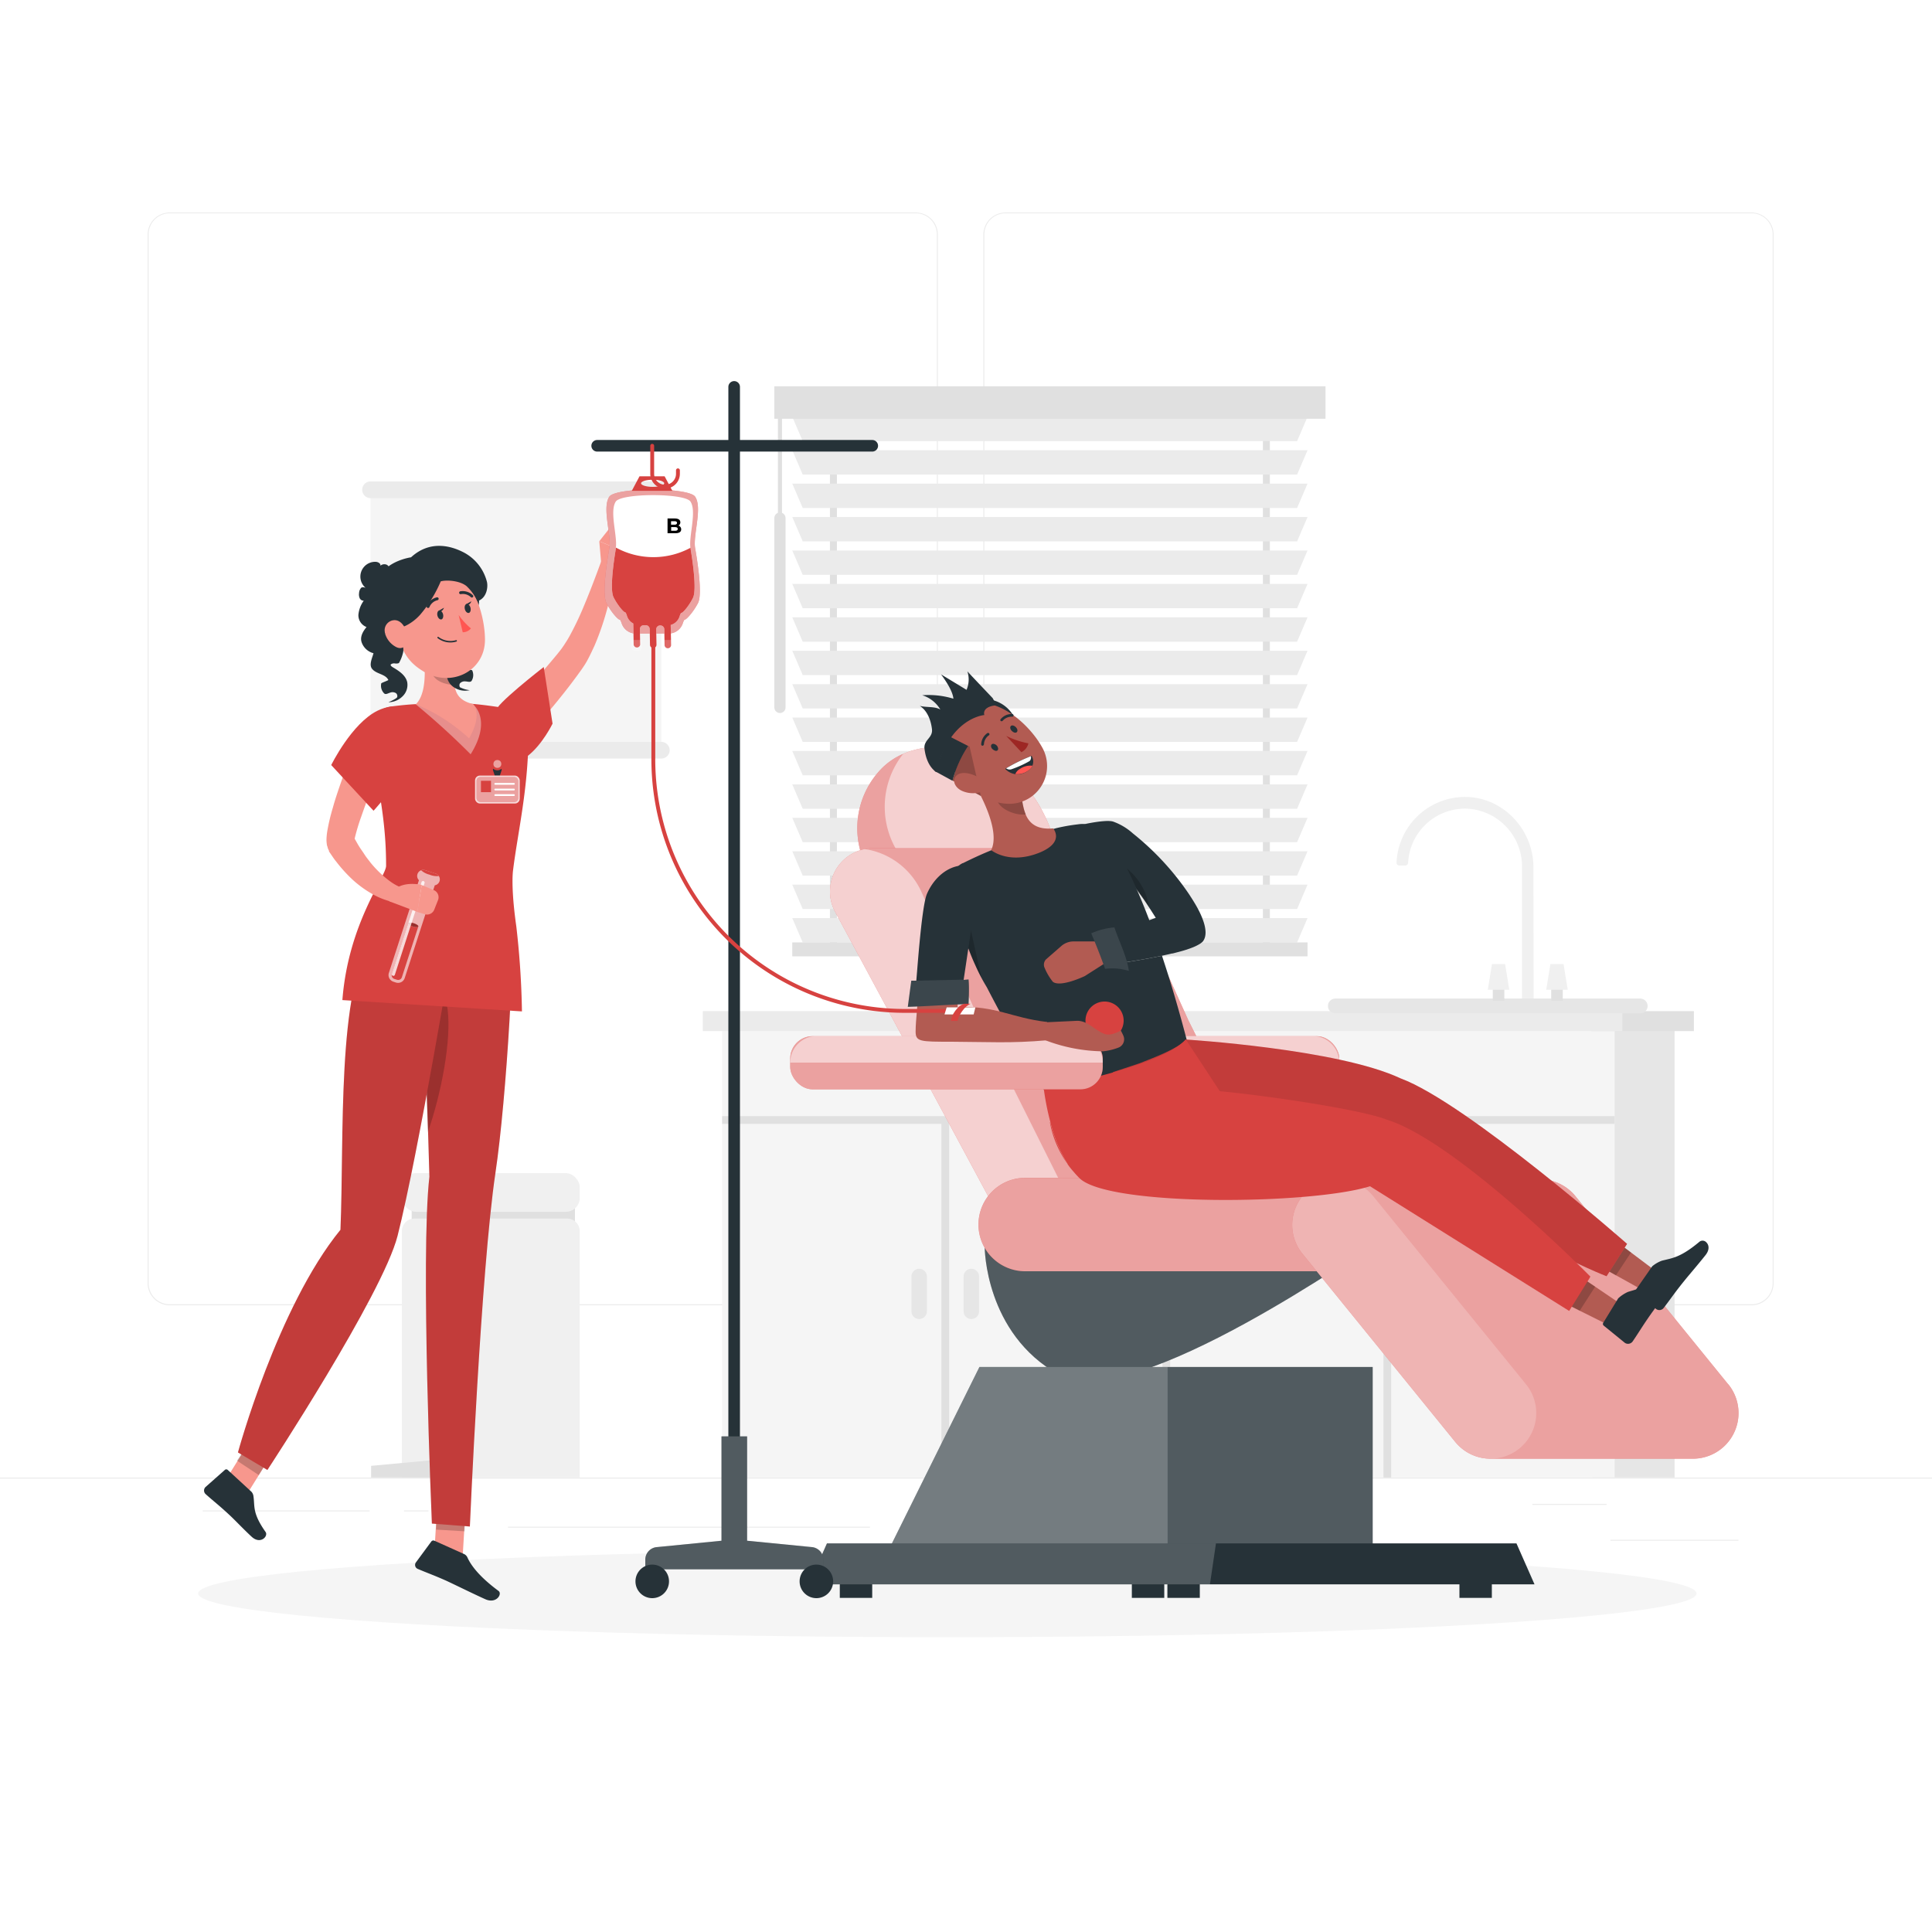 <svg class="animated" id="freepik_stories-blood-donation" xmlns="http://www.w3.org/2000/svg" viewBox="0 0 500 500" version="1.1" xmlns:xlink="http://www.w3.org/1999/xlink" xmlns:svgjs="http://svgjs.com/svgjs"><style>svg#freepik_stories-blood-donation:not(.animated) .animable {opacity: 0;}svg#freepik_stories-blood-donation.animated #freepik--background-complete--inject-31 {animation: 1s 1 forwards cubic-bezier(.36,-0.01,.5,1.38) slideLeft;animation-delay: 0s;}svg#freepik_stories-blood-donation.animated #freepik--Shadow--inject-31 {animation: 1s 1 forwards cubic-bezier(.36,-0.01,.5,1.38) lightSpeedRight;animation-delay: 0s;}svg#freepik_stories-blood-donation.animated #freepik--character-2--inject-31 {animation: 1s 1 forwards cubic-bezier(.36,-0.01,.5,1.38) zoomIn;animation-delay: 0s;}svg#freepik_stories-blood-donation.animated #freepik--character-1--inject-31 {animation: 1s 1 forwards ease-in slideDown;animation-delay: 0s;}svg#freepik_stories-blood-donation.animated #freepik--blood-bag--inject-31 {animation: 2.5s 1 forwards linear slideUp;animation-delay: 0s;}            @keyframes slideLeft {                0% {                    opacity: 0;                    transform: translateX(-30px);                }                100% {                    opacity: 1;                    transform: translateX(0);                }            }                    @keyframes lightSpeedRight {              from {                transform: translate3d(50%, 0, 0) skewX(-20deg);                opacity: 0;              }              60% {                transform: skewX(10deg);                opacity: 1;              }              80% {                transform: skewX(-2deg);              }              to {                opacity: 1;                transform: translate3d(0, 0, 0);              }            }                    @keyframes zoomIn {                0% {                    opacity: 0;                    transform: scale(0.5);                }                100% {                    opacity: 1;                    transform: scale(1);                }            }                    @keyframes slideDown {                0% {                    opacity: 0;                    transform: translateY(-30px);                }                100% {                    opacity: 1;                    transform: translateY(0);                }            }                    @keyframes slideUp {                0% {                    opacity: 0;                    transform: translateY(30px);                }                100% {                    opacity: 1;                    transform: inherit;                }            }        </style><g id="freepik--background-complete--inject-31" class="animable" style="transform-origin: 250px 228.23px;"><rect x="416.78" y="398.49" width="33.12" height="0.25" style="fill: rgb(235, 235, 235); transform-origin: 433.34px 398.615px;" id="el1kt2bt9asxii" class="animable"></rect><rect x="322.53" y="401.21" width="8.69" height="0.25" style="fill: rgb(235, 235, 235); transform-origin: 326.875px 401.335px;" id="el62r7wjkzu8c" class="animable"></rect><rect x="396.59" y="389.21" width="19.19" height="0.25" style="fill: rgb(235, 235, 235); transform-origin: 406.185px 389.335px;" id="ely1jfrqsxdhi" class="animable"></rect><rect x="52.46" y="390.89" width="43.19" height="0.25" style="fill: rgb(235, 235, 235); transform-origin: 74.055px 391.015px;" id="elixevbd0i8w" class="animable"></rect><rect x="104.56" y="390.89" width="6.33" height="0.25" style="fill: rgb(235, 235, 235); transform-origin: 107.725px 391.015px;" id="el6tleugh2o3d" class="animable"></rect><rect x="131.47" y="395.11" width="93.68" height="0.25" style="fill: rgb(235, 235, 235); transform-origin: 178.31px 395.235px;" id="el2wyvrh2hq1j" class="animable"></rect><path d="M237,337.8H43.92a5.71,5.71,0,0,1-5.71-5.71V60.66A5.71,5.71,0,0,1,43.92,55H237a5.71,5.71,0,0,1,5.71,5.71V332.09A5.71,5.71,0,0,1,237,337.8ZM43.92,55.2a5.47,5.47,0,0,0-5.46,5.46V332.09a5.47,5.47,0,0,0,5.46,5.46H237a5.47,5.47,0,0,0,5.46-5.46V60.66A5.47,5.47,0,0,0,237,55.2Z" style="fill: rgb(235, 235, 235); transform-origin: 140.46px 196.4px;" id="el0rksjbvkwj1a" class="animable"></path><path d="M453.31,337.8H260.21a5.72,5.72,0,0,1-5.71-5.71V60.66A5.72,5.72,0,0,1,260.21,55h193.1A5.71,5.71,0,0,1,459,60.66V332.09A5.71,5.71,0,0,1,453.31,337.8ZM260.21,55.2a5.47,5.47,0,0,0-5.46,5.46V332.09a5.47,5.47,0,0,0,5.46,5.46h193.1a5.47,5.47,0,0,0,5.46-5.46V60.66a5.47,5.47,0,0,0-5.46-5.46Z" style="fill: rgb(235, 235, 235); transform-origin: 356.75px 196.4px;" id="elk7047dnr6zi" class="animable"></path><rect y="382.4" width="500" height="0.25" style="fill: rgb(235, 235, 235); transform-origin: 250px 382.525px;" id="elfqehpehhz2f" class="animable"></rect><rect x="214.79" y="105.33" width="1.8" height="140.37" style="fill: rgb(224, 224, 224); transform-origin: 215.69px 175.515px;" id="elj6uipo61b8" class="animable"></rect><rect x="326.84" y="105.33" width="1.8" height="140.37" style="fill: rgb(224, 224, 224); transform-origin: 327.74px 175.515px;" id="elkaoacaieek" class="animable"></rect><polygon points="335.69 114.16 207.74 114.16 205.04 107.86 338.39 107.86 335.69 114.16" style="fill: rgb(235, 235, 235); transform-origin: 271.715px 111.01px;" id="eloeaiyssbak" class="animable"></polygon><polygon points="335.69 122.81 207.74 122.81 205.04 116.51 338.39 116.51 335.69 122.81" style="fill: rgb(235, 235, 235); transform-origin: 271.715px 119.66px;" id="el831imlu3re7" class="animable"></polygon><polygon points="335.69 131.46 207.74 131.46 205.04 125.16 338.39 125.16 335.69 131.46" style="fill: rgb(235, 235, 235); transform-origin: 271.715px 128.31px;" id="elrvkj0ep3dxc" class="animable"></polygon><polygon points="335.69 140.11 207.74 140.11 205.04 133.81 338.39 133.81 335.69 140.11" style="fill: rgb(235, 235, 235); transform-origin: 271.715px 136.96px;" id="elo4qappquco" class="animable"></polygon><polygon points="335.69 148.76 207.74 148.76 205.04 142.46 338.39 142.46 335.69 148.76" style="fill: rgb(235, 235, 235); transform-origin: 271.715px 145.61px;" id="eljqv8gzi35dk" class="animable"></polygon><polygon points="335.69 157.41 207.74 157.41 205.04 151.11 338.39 151.11 335.69 157.41" style="fill: rgb(235, 235, 235); transform-origin: 271.715px 154.26px;" id="elh72vee1nxdo" class="animable"></polygon><polygon points="335.69 166.06 207.74 166.06 205.04 159.76 338.39 159.76 335.69 166.06" style="fill: rgb(235, 235, 235); transform-origin: 271.715px 162.91px;" id="elpxi4zncp9ka" class="animable"></polygon><polygon points="335.69 174.71 207.74 174.71 205.04 168.41 338.39 168.41 335.69 174.71" style="fill: rgb(235, 235, 235); transform-origin: 271.715px 171.56px;" id="elib024qbhsq" class="animable"></polygon><polygon points="335.69 183.35 207.74 183.35 205.04 177.06 338.39 177.06 335.69 183.35" style="fill: rgb(235, 235, 235); transform-origin: 271.715px 180.205px;" id="elc0m1g58i8m" class="animable"></polygon><polygon points="335.69 192 207.74 192 205.04 185.7 338.39 185.7 335.69 192" style="fill: rgb(235, 235, 235); transform-origin: 271.715px 188.85px;" id="el9uh5nu1ag76" class="animable"></polygon><polygon points="335.69 200.65 207.74 200.65 205.04 194.35 338.39 194.35 335.69 200.65" style="fill: rgb(235, 235, 235); transform-origin: 271.715px 197.5px;" id="el7bzqpsnj0ft" class="animable"></polygon><polygon points="335.69 209.3 207.74 209.3 205.04 203 338.39 203 335.69 209.3" style="fill: rgb(235, 235, 235); transform-origin: 271.715px 206.15px;" id="el1jjlhgs6xhz" class="animable"></polygon><polygon points="335.69 217.95 207.74 217.95 205.04 211.65 338.39 211.65 335.69 217.95" style="fill: rgb(235, 235, 235); transform-origin: 271.715px 214.8px;" id="elu1mx8r2zd3j" class="animable"></polygon><polygon points="335.69 226.6 207.74 226.6 205.04 220.3 338.39 220.3 335.69 226.6" style="fill: rgb(235, 235, 235); transform-origin: 271.715px 223.45px;" id="el2cw9ggpq9xi" class="animable"></polygon><polygon points="335.69 235.25 207.74 235.25 205.04 228.95 338.39 228.95 335.69 235.25" style="fill: rgb(235, 235, 235); transform-origin: 271.715px 232.1px;" id="el3gf78thrl4o" class="animable"></polygon><polygon points="335.69 243.9 207.74 243.9 205.04 237.6 338.39 237.6 335.69 243.9" style="fill: rgb(235, 235, 235); transform-origin: 271.715px 240.75px;" id="elccbsczgsxh" class="animable"></polygon><rect x="205.04" y="243.9" width="133.35" height="3.6" style="fill: rgb(224, 224, 224); transform-origin: 271.715px 245.7px;" id="ely474n1pi3qn" class="animable"></rect><rect x="200.39" y="99.97" width="142.65" height="8.4" style="fill: rgb(224, 224, 224); transform-origin: 271.715px 104.17px;" id="el3ls3g90obq1" class="animable"></rect><path d="M201.85,184.53h0a1.45,1.45,0,0,1-1.45-1.45v-49a1.45,1.45,0,0,1,1.45-1.45h0a1.45,1.45,0,0,1,1.45,1.45v49A1.45,1.45,0,0,1,201.85,184.53Z" style="fill: rgb(224, 224, 224); transform-origin: 201.85px 158.58px;" id="eld0solhplylp" class="animable"></path><rect x="201.33" y="106.69" width="1.05" height="29.1" style="fill: rgb(224, 224, 224); transform-origin: 201.855px 121.24px;" id="elsfdoeyaayeb" class="animable"></rect><path d="M396.9,260.35h-3v-35.9a15,15,0,0,0-14-15.16,14.76,14.76,0,0,0-15.48,14,.73.73,0,0,1-.72.71h-1.55a.73.73,0,0,1-.73-.75,17.77,17.77,0,0,1,17.43-17c9.93-.17,18,8.29,18,18.22Z" style="fill: rgb(240, 240, 240); transform-origin: 379.16px 233.299px;" id="elsh6t7xfucgh" class="animable"></path><rect x="412.06" y="264.27" width="21.32" height="118.09" style="fill: rgb(230, 230, 230); transform-origin: 422.72px 323.315px;" id="elqvzn36alg7b" class="animable"></rect><rect x="186.88" y="264.27" width="231" height="118.09" style="fill: rgb(245, 245, 245); transform-origin: 302.38px 323.315px;" id="elocf21ywqeie" class="animable"></rect><polygon points="417.88 288.86 186.88 288.86 186.88 290.86 243.63 290.86 243.63 382.36 245.63 382.36 245.63 290.86 300.84 290.86 300.84 382.36 302.84 382.36 302.84 290.86 358.04 290.86 358.04 382.36 360.04 382.36 360.04 290.86 417.88 290.86 417.88 288.86" style="fill: rgb(224, 224, 224); transform-origin: 302.38px 335.61px;" id="ely7rkhe5eq4k" class="animable"></polygon><path d="M237.88,341.36h0a2,2,0,0,1-2-2v-9a2,2,0,0,1,2-2h0a2,2,0,0,1,2,2v9A2,2,0,0,1,237.88,341.36Z" style="fill: rgb(230, 230, 230); transform-origin: 237.88px 334.86px;" id="elpeisrljfo6" class="animable"></path><path d="M251.38,341.36h0a2,2,0,0,1-2-2v-9a2,2,0,0,1,2-2h0a2,2,0,0,1,2,2v9A2,2,0,0,1,251.38,341.36Z" style="fill: rgb(230, 230, 230); transform-origin: 251.38px 334.86px;" id="elgix693wyopj" class="animable"></path><path d="M352.29,341.36h0a2,2,0,0,1-2-2v-9a2,2,0,0,1,2-2h0a2,2,0,0,1,2,2v9A2,2,0,0,1,352.29,341.36Z" style="fill: rgb(230, 230, 230); transform-origin: 352.29px 334.86px;" id="el2528ilrqg8n" class="animable"></path><path d="M365.79,341.36h0a2,2,0,0,1-2-2v-9a2,2,0,0,1,2-2h0a2,2,0,0,1,2,2v9A2,2,0,0,1,365.79,341.36Z" style="fill: rgb(230, 230, 230); transform-origin: 365.79px 334.86px;" id="el7k2uvcdg8yf" class="animable"></path><rect x="411.88" y="261.68" width="26.5" height="5.17" style="fill: rgb(224, 224, 224); transform-origin: 425.13px 264.265px;" id="el0dz59ugga0k" class="animable"></rect><rect x="181.88" y="261.68" width="238" height="5.17" style="fill: rgb(235, 235, 235); transform-origin: 300.88px 264.265px;" id="eluo4v4pyhaj" class="animable"></rect><path d="M424.48,262.27H345.59a1.92,1.92,0,0,1-1.92-1.92h0a1.92,1.92,0,0,1,1.92-1.92h78.89a1.92,1.92,0,0,1,1.92,1.92h0A1.92,1.92,0,0,1,424.48,262.27Z" style="fill: rgb(230, 230, 230); transform-origin: 385.035px 260.35px;" id="elhd3qnrb87xj" class="animable"></path><rect x="401.45" y="255.2" width="2.99" height="3.8" style="fill: rgb(224, 224, 224); transform-origin: 402.945px 257.1px;" id="elhzqne6x9nwc" class="animable"></rect><polygon points="405.73 256.15 400.16 256.15 401.25 249.5 404.64 249.5 405.73 256.15" style="fill: rgb(240, 240, 240); transform-origin: 402.945px 252.825px;" id="el6h84jnjy5nn" class="animable"></polygon><rect x="386.33" y="255.2" width="2.99" height="3.8" style="fill: rgb(224, 224, 224); transform-origin: 387.825px 257.1px;" id="elwcenl9dmwa" class="animable"></rect><polygon points="390.6 256.15 385.04 256.15 386.12 249.5 389.52 249.5 390.6 256.15" style="fill: rgb(240, 240, 240); transform-origin: 387.82px 252.825px;" id="elkzu7i5rnop" class="animable"></polygon><rect x="95.89" y="126.75" width="75.26" height="67.4" style="fill: rgb(245, 245, 245); transform-origin: 133.52px 160.45px;" id="elcj59hi814g8" class="animable"></rect><path d="M171.16,128.91H95.89a2.15,2.15,0,0,1-2.15-2.16h0a2.16,2.16,0,0,1,2.15-2.16h75.27a2.16,2.16,0,0,1,2.15,2.16h0A2.15,2.15,0,0,1,171.16,128.91Z" style="fill: rgb(235, 235, 235); transform-origin: 133.525px 126.75px;" id="el8s0pbnvqiz4" class="animable"></path><path d="M171.16,196.31H95.89a2.16,2.16,0,0,1-2.15-2.16h0A2.16,2.16,0,0,1,95.89,192h75.27a2.16,2.16,0,0,1,2.15,2.16h0A2.16,2.16,0,0,1,171.16,196.31Z" style="fill: rgb(235, 235, 235); transform-origin: 133.525px 194.155px;" id="el32dcmdwsru5" class="animable"></path><rect x="106.54" y="311.61" width="42.25" height="6.5" style="fill: rgb(224, 224, 224); transform-origin: 127.665px 314.86px;" id="elqwv14njrqoj" class="animable"></rect><path d="M107.31,315.36h39.45a3.27,3.27,0,0,1,3.27,3.27v63.73a0,0,0,0,1,0,0H104a0,0,0,0,1,0,0V318.63A3.27,3.27,0,0,1,107.31,315.36Z" style="fill: rgb(240, 240, 240); transform-origin: 127.015px 348.86px;" id="elshkrznl3jzm" class="animable"></path><rect x="104.04" y="303.61" width="46" height="10" rx="3.61" style="fill: rgb(240, 240, 240); transform-origin: 127.04px 308.61px;" id="elisg2romgawn" class="animable"></rect><polygon points="117.54 382.36 96.04 382.36 96.04 379.36 117.54 377.36 117.54 382.36" style="fill: rgb(224, 224, 224); transform-origin: 106.79px 379.86px;" id="eldj7b71btilf" class="animable"></polygon></g><g id="freepik--Shadow--inject-31" class="animable" style="transform-origin: 245.18px 412.39px;"><ellipse id="freepik--path--inject-31" cx="245.18" cy="412.39" rx="193.89" ry="11.32" style="fill: rgb(245, 245, 245); transform-origin: 245.18px 412.39px;" class="animable"></ellipse></g><g id="freepik--character-2--inject-31" class="animable" style="transform-origin: 327.219px 293.64px;"><path d="M254.84,322.77s0,22.31,19.22,33,81.9-34.84,80.79-33S254.84,322.77,254.84,322.77Z" style="fill: rgb(38, 50, 56); transform-origin: 304.852px 340.057px;" id="elstxcljb52wc" class="animable"></path><g id="el8qmrme83w3v"><path d="M254.84,322.77s0,22.31,19.22,33,81.9-34.84,80.79-33S254.84,322.77,254.84,322.77Z" style="fill: rgb(255, 255, 255); opacity: 0.2; transform-origin: 304.852px 340.057px;" class="animable"></path></g><path d="M274.66,226.54c-15.61.51-32.43,1-48,1.52A22.07,22.07,0,0,1,228.06,199a17.49,17.49,0,0,1,5.68-3.89c7.85-3.44,18.27-1.86,25.55,2.91,7.75,5.09,12.56,14,14.54,23.21A46.61,46.61,0,0,1,274.66,226.54Z" style="fill: rgb(215, 66, 64); transform-origin: 248.264px 210.66px;" id="el5aprjinpsjv" class="animable"></path><g id="elb7iq3p20qj7"><path d="M274.66,226.54c-15.61.51-32.43,1-48,1.52A22.07,22.07,0,0,1,228.06,199a17.49,17.49,0,0,1,5.68-3.89c7.85-3.44,18.27-1.86,25.55,2.91,7.75,5.09,12.56,14,14.54,23.21A46.61,46.61,0,0,1,274.66,226.54Z" style="fill: rgb(255, 255, 255); opacity: 0.5; transform-origin: 248.264px 210.66px;" class="animable"></path></g><g id="eluiytj4ta8ue"><path d="M273.83,221.22l-40.08,1.27a22,22,0,0,1,0-27.39c7.85-3.44,18.27-1.86,25.55,2.91C267,203.1,271.85,212,273.83,221.22Z" style="fill: rgb(255, 255, 255); opacity: 0.5; transform-origin: 251.399px 207.87px;" class="animable"></path></g><path d="M372.13,317.23a10.89,10.89,0,0,1-10.89,10.88H265.71L216.15,236a11.1,11.1,0,0,1-1.35-5.29,11.82,11.82,0,0,1,.37-2.83,11.17,11.17,0,0,1,8.65-8.14,10.4,10.4,0,0,1,2.18-.22h49a19.29,19.29,0,0,1,17.56,11.34l15,33.23,20.37,40.74s23.13.78,33.87,0S372.13,317.23,372.13,317.23Z" style="fill: rgb(215, 66, 64); transform-origin: 293.466px 273.815px;" id="elwoakbjp1xof" class="animable"></path><g id="elzffavssz0mh"><path d="M372.13,317.23a10.89,10.89,0,0,1-10.89,10.88H265.71L216.15,236a11.1,11.1,0,0,1-1.35-5.29,11.82,11.82,0,0,1,.37-2.83,11.17,11.17,0,0,1,8.65-8.14,10.4,10.4,0,0,1,2.18-.22h49a19.29,19.29,0,0,1,17.56,11.34l15,33.23,20.37,40.74s23.13.78,33.87,0S372.13,317.23,372.13,317.23Z" style="fill: rgb(255, 255, 255); opacity: 0.5; transform-origin: 293.466px 273.815px;" class="animable"></path></g><g id="elpdxouu5m8ia"><path d="M318.08,317.23a10.88,10.88,0,0,1-10.88,10.88H265.71L216.15,236a11.1,11.1,0,0,1-1.35-5.29,11.82,11.82,0,0,1,.37-2.83,11.17,11.17,0,0,1,8.65-8.14,19.26,19.26,0,0,1,14.67,11.12l15,33.23,20.37,40.74s23.12.78,33.86,0S318.08,317.23,318.08,317.23Z" style="fill: rgb(255, 255, 255); opacity: 0.5; transform-origin: 266.441px 273.925px;" class="animable"></path></g><path d="M385.13,329H265.31a12.08,12.08,0,0,1-12.08-12.09h0a12.08,12.08,0,0,1,12.08-12.08H385.13a12.08,12.08,0,0,1,12.09,12.08h0A12.09,12.09,0,0,1,385.13,329Z" style="fill: rgb(215, 66, 64); transform-origin: 325.225px 316.915px;" id="el2vx9s3wx34a" class="animable"></path><g id="elgn6u7xqsm5s"><path d="M397.21,316.91A12.09,12.09,0,0,1,385.13,329H265.31a12.08,12.08,0,1,1,0-24.16H385.13A12.08,12.08,0,0,1,397.21,316.91Z" style="fill: rgb(255, 255, 255); opacity: 0.5; transform-origin: 325.22px 316.92px;" class="animable"></path></g><path d="M447.26,358.26l-39.54-48.69a11.82,11.82,0,0,0-10.26-4.32H347.22a11.78,11.78,0,0,0-8.43,2.59h0a11.81,11.81,0,0,0-1.73,16.61l39.55,48.7a11.78,11.78,0,0,0,9.14,4.36H438a11.81,11.81,0,0,0,9.29-19.25Z" style="fill: rgb(215, 66, 64); transform-origin: 392.175px 341.355px;" id="elxegosc4tsj" class="animable"></path><g id="elqtp67vtmf7"><path d="M393.21,374.87h0a11.8,11.8,0,0,1-16.6-1.72l-39.55-48.7a11.81,11.81,0,0,1,1.73-16.61h0a11.79,11.79,0,0,1,16.6,1.73l39.55,48.69A11.8,11.8,0,0,1,393.21,374.87Z" style="fill: rgb(255, 255, 255); opacity: 0.2; transform-origin: 366.002px 341.355px;" class="animable"></path></g><g id="el5b2oe3rdgc9"><path d="M447.26,358.26l-39.54-48.69a11.82,11.82,0,0,0-10.26-4.32H347.22a11.78,11.78,0,0,0-8.43,2.59h0a11.81,11.81,0,0,0-1.73,16.61l39.55,48.7a11.78,11.78,0,0,0,9.14,4.36H438a11.81,11.81,0,0,0,9.29-19.25Z" style="fill: rgb(255, 255, 255); opacity: 0.5; transform-origin: 392.175px 341.355px;" class="animable"></path></g><rect x="217.34" y="405.14" width="8.39" height="8.39" style="fill: rgb(38, 50, 56); transform-origin: 221.535px 409.335px;" id="el2vzzxk1xnp6" class="animable"></rect><rect x="302.12" y="405.14" width="8.39" height="8.39" style="fill: rgb(38, 50, 56); transform-origin: 306.315px 409.335px;" id="elv8h025mfvy" class="animable"></rect><rect x="292.92" y="405.14" width="8.39" height="8.39" style="fill: rgb(38, 50, 56); transform-origin: 297.115px 409.335px;" id="elw7lpv1h2wj" class="animable"></rect><rect x="377.7" y="405.14" width="8.39" height="8.39" style="fill: rgb(38, 50, 56); transform-origin: 381.895px 409.335px;" id="elrfkf5cwhjp" class="animable"></rect><polygon points="355.25 405.14 228 405.14 253.48 353.77 355.25 353.77 355.25 405.14" style="fill: rgb(38, 50, 56); transform-origin: 291.625px 379.455px;" id="elekpz92fs63v" class="animable"></polygon><g id="elz3b2vvvk8q"><polygon points="355.25 405.14 228 405.14 253.48 353.77 355.25 353.77 355.25 405.14" style="fill: rgb(255, 255, 255); opacity: 0.2; transform-origin: 291.625px 379.455px;" class="animable"></polygon></g><g id="eltwwhzwxha2"><polygon points="302.18 405.14 228 405.14 253.48 353.77 302.18 353.77 302.18 405.14" style="fill: rgb(255, 255, 255); opacity: 0.2; transform-origin: 265.09px 379.455px;" class="animable"></polygon></g><polygon points="392.46 399.43 214.01 399.43 209.34 410.02 397.13 410.02 392.46 399.43" style="fill: rgb(38, 50, 56); transform-origin: 303.235px 404.725px;" id="elf16hwxuhkn" class="animable"></polygon><g id="els9p5hq0qu7"><polygon points="314.69 399.43 214.01 399.43 209.34 410.02 313.13 410.02 314.69 399.43" style="fill: rgb(255, 255, 255); opacity: 0.2; transform-origin: 262.015px 404.725px;" class="animable"></polygon></g><rect x="265.72" y="268.16" width="80.88" height="13.76" rx="5.79" style="fill: rgb(215, 66, 64); transform-origin: 306.16px 275.04px;" id="elvh3ckke5urp" class="animable"></rect><g id="elq1tnkx13q59"><rect x="265.72" y="268.16" width="80.88" height="13.76" rx="5.79" style="fill: rgb(255, 255, 255); opacity: 0.5; transform-origin: 306.16px 275.04px;" class="animable"></rect></g><g id="el5uj2zzvu2nv"><path d="M346.59,275a6.88,6.88,0,0,0-6.88-6.88H272.6a6.88,6.88,0,0,0-6.88,6.88Z" style="fill: rgb(255, 255, 255); opacity: 0.5; transform-origin: 306.155px 271.56px;" class="animable"></path></g><g id="freepik--group--inject-31" class="animable" style="transform-origin: 274.56px 231.53px;"><path d="M307.21,269.45a71.91,71.91,0,0,1-21,8.8l-16,3.87c-1.36-3.1-5.94-9.44-14.84-26.65a47.21,47.21,0,0,1-2.88-5.5,64.24,64.24,0,0,1-4.3-12.66,55.58,55.58,0,0,1-1.21-7.68.25.25,0,0,0,0-.07,4.59,4.59,0,0,1,2.18-6.19l.08,0c2.2-1.1,5-2.41,7.78-3.51a161.52,161.52,0,0,1,16.28-5.52,47,47,0,0,1,5.65-1,7.94,7.94,0,0,1,7.14,2.53C290,220,298.59,236.28,307.21,269.45Z" style="fill: rgb(38, 50, 56); transform-origin: 276.859px 247.681px;" id="elm440icij0x" class="animable"></path><g id="el2jxxix0qw13"><g style="opacity: 0.7; transform-origin: 293.975px 244.685px;" class="animable"><path d="M300.67,247.37c-3.91.81-8.16,1.5-11.39,2-.53-1.83-1.34-3.64-2-5.41L298,240Q299.31,243.4,300.67,247.37Z" style="fill: rgb(255, 255, 255); transform-origin: 293.975px 244.685px;" id="elc4m4s5j59sn" class="animable"></path></g></g><path d="M269,220.67c-7.91,3.18-12.49-.66-12.49-.66,2.34-4.74-2.26-13.82-5.25-18.65l5.58,2.13,7.6,2.9a21.75,21.75,0,0,0,.44,2.54,10.31,10.31,0,0,0,.56,1.76v0l0,.09c1,2.37,3,4,7.1,3.6C272.56,214.4,275.71,217.93,269,220.67Z" style="fill: rgb(178, 91, 82); transform-origin: 262.278px 211.645px;" id="eldinwsrpwdyd" class="animable"></path><g id="elft0esml3r4"><path d="M264.42,206.39a21.75,21.75,0,0,0,.44,2.54,10.31,10.31,0,0,0,.56,1.76v0l0,.09c-2.36.29-6.07-1.05-7.17-3.2a11.73,11.73,0,0,1-.86-2.22Z" style="opacity: 0.2; isolation: isolate; transform-origin: 261.405px 208.09px;" class="animable"></path></g><path d="M262.24,193.9s3.37,1.71,4.15-2.41c-3.36-2.2-2.42-3.18-3.74-5.55a8.71,8.71,0,0,0-7.39-5l-2.36,1.5C245.29,189.24,262.24,193.9,262.24,193.9Z" style="fill: rgb(38, 50, 56); transform-origin: 258.663px 187.596px;" id="el772rizqfozq" class="animable"></path><path d="M243.92,194.83a9.9,9.9,0,0,1,6.48-12.41c7.56-2.57,15.91,4.91,19.26,10.91A9.78,9.78,0,0,1,260.48,208c-5.49-.35-8.4-3.65-13.83-8.85A10,10,0,0,1,243.92,194.83Z" style="fill: rgb(178, 91, 82); transform-origin: 257.226px 194.963px;" id="elbt6gwrrn93" class="animable"></path><path d="M267,195.62a36.53,36.53,0,0,0-6.85,3.37,4.37,4.37,0,0,0,5.72.6,2.82,2.82,0,0,0,1.25-3.73Z" style="fill: rgb(38, 50, 56); transform-origin: 263.774px 198.004px;" id="eltrzm3hs3jib" class="animable"></path><path d="M264.05,198.93a4.78,4.78,0,0,1,3.15-.76,2.93,2.93,0,0,1-1.3,1.39,4.68,4.68,0,0,1-3.14.76A2.86,2.86,0,0,1,264.05,198.93Z" style="fill: rgb(255, 86, 82); transform-origin: 264.98px 199.246px;" id="elenjehzy8e4" class="animable"></path><path d="M266.79,195.71a1.28,1.28,0,0,1-.33,1.25,27.31,27.31,0,0,1-4.54,2.07,1.54,1.54,0,0,1-1.53-.18A41.25,41.25,0,0,1,266.79,195.71Z" style="fill: rgb(255, 255, 255); transform-origin: 263.613px 197.433px;" id="eln4zwn26b8wr" class="animable"></path><path d="M253.85,206l-7.35-4a30.89,30.89,0,0,1,4.05-9l.38.19Z" style="fill: rgb(178, 91, 82); transform-origin: 250.175px 199.5px;" id="el2aoi11rl8tr" class="animable"></path><g id="elvcx9v37gh0n"><path d="M253.85,206l-7.35-4a30.89,30.89,0,0,1,4.05-9l.38.19Z" style="opacity: 0.2; isolation: isolate; transform-origin: 250.175px 199.5px;" class="animable"></path></g><path d="M250.55,193.06a30.89,30.89,0,0,0-4.05,9l-4.59-2.5,3.59-9.08Z" style="fill: rgb(38, 50, 56); transform-origin: 246.23px 196.27px;" id="elxww5gozxxol" class="animable"></path><path d="M264.34,194.66a3.44,3.44,0,0,0,1.81-2.28,22.65,22.65,0,0,1-5.75-1.93Z" style="fill: rgb(157, 39, 36); transform-origin: 263.275px 192.555px;" id="elj414uh8xlf" class="animable"></path><path d="M247.62,200.63c1.44-1.22,4.35-.29,5.91.74,1.75,1.15,2.15,3,.23,3.64a7,7,0,0,1-4.74-.31C247.14,203.89,246.19,201.85,247.62,200.63Z" style="fill: rgb(178, 91, 82); transform-origin: 250.98px 202.667px;" id="elff1dxqbej45" class="animable"></path><path d="M256.68,192.61c.3-.25.93-.06,1.3.35s.46,1,.16,1.25-.84.07-1.29-.34S256.37,192.87,256.68,192.61Z" style="fill: rgb(38, 50, 56); transform-origin: 257.397px 193.411px;" id="eltxi0ntytidj" class="animable"></path><path d="M261.63,187.87c.31-.26.88-.11,1.3.34s.51,1,.2,1.28-.88.1-1.3-.35S261.33,188.12,261.63,187.87Z" style="fill: rgb(38, 50, 56); transform-origin: 262.382px 188.683px;" id="ele1huv9wm8f" class="animable"></path><path d="M259.16,186.65a.37.37,0,0,0,.32-.1,3.07,3.07,0,0,1,2.43-1.07.34.34,0,0,0,.39-.29v0a.37.37,0,0,0-.31-.4h0a3.69,3.69,0,0,0-3,1.3.37.37,0,0,0,0,.51A.45.45,0,0,0,259.16,186.65Z" style="fill: rgb(38, 50, 56); transform-origin: 260.595px 185.72px;" id="el5ni8717ktun" class="animable"></path><path d="M254.44,192.93a.37.37,0,0,0,.2-.27,3,3,0,0,1,1.25-2.34.33.33,0,0,0,.13-.47v0a.36.36,0,0,0-.49-.12h0a3.73,3.73,0,0,0-1.6,2.89.36.36,0,0,0,.34.38A.37.37,0,0,0,254.44,192.93Z" style="fill: rgb(38, 50, 56); transform-origin: 255px 191.34px;" id="elcok1kqc351" class="animable"></path></g><polygon points="427.93 328.53 426.2 334.48 418.65 330.29 416.52 329.11 415.05 328.29 419.55 322.22 420.46 322.91 422.47 324.42 427.93 328.53" style="fill: rgb(178, 91, 82); transform-origin: 421.49px 328.35px;" id="el8smsahe03" class="animable"></polygon><path d="M441.35,324.87c-2.09,2.63-4.11,4.93-5.63,6.82-2.48,3.08-3.28,4.36-5.18,6.83a1.41,1.41,0,0,1-1.94.25l-5-4.56h0a.55.55,0,0,1,0-.77h0l4-5.73a8.56,8.56,0,0,1,2.48-1.44c2.72-.7,4.8-.77,9.79-4.95a1.32,1.32,0,0,1,1.76.23C442.26,322.19,442.53,323.41,441.35,324.87Z" style="fill: rgb(38, 50, 56); transform-origin: 432.806px 330.066px;" id="elhqxkd6svytr" class="animable"></path><g id="el01qrlkmon1px"><polygon points="422.11 324.14 418.19 330.06 416.52 329.11 420.46 322.91 422.11 324.14" style="opacity: 0.2; transform-origin: 419.315px 326.485px;" class="animable"></polygon></g><g id="freepik--group--inject-31" class="animable" style="transform-origin: 354.57px 299.66px;"><path d="M421.09,321.91l-5.31,8.38S386,318.87,359.94,294.57l.08-.43c-14.8,3.72-58.14,4.37-65.1-3-3.66-4.06-6.23-8.37-6.87-13.68l6.87-2.28c3.62-1.47,9.88-3.69,11.93-6.15h0s39.42,2.41,55.64,10.06C379.49,285.35,421.09,321.91,421.09,321.91Z" style="fill: rgb(215, 66, 64); transform-origin: 354.57px 299.66px;" id="el05znuti4ga9h" class="animable"></path></g><g id="elfwhowtjfpda"><g style="opacity: 0.1; transform-origin: 354.57px 299.66px;" class="animable"><g id="freepik--group--inject-31" class="animable" style="transform-origin: 354.57px 299.66px;"><path d="M421.09,321.91l-5.31,8.38S386,318.87,359.94,294.57l.08-.43c-14.8,3.72-58.14,4.37-65.1-3-3.66-4.06-6.23-8.37-6.87-13.68l6.87-2.28c3.62-1.47,9.88-3.69,11.93-6.15h0s39.42,2.41,55.64,10.06C379.49,285.35,421.09,321.91,421.09,321.91Z" id="elpcylg9y3mld" class="animable" style="transform-origin: 354.57px 299.66px;"></path></g></g></g><polygon points="419.89 337.78 416.51 343.04 408.85 339.22 406.19 337.88 410.21 331.23 410.21 331.22 419.89 337.78" style="fill: rgb(178, 91, 82); transform-origin: 413.04px 337.13px;" id="elkm6xr3m48sf" class="animable"></polygon><g id="elng8jcfpqfk"><polygon points="412.83 332.99 408.92 339.06 408.85 339.22 406.19 337.88 410.21 331.23 412.83 332.99" style="opacity: 0.2; transform-origin: 409.51px 335.225px;" class="animable"></polygon></g><path d="M411.59,330.38l-.32.57-5.17,8.32L354.56,307c-15.27,4.8-67.36,5.28-75.09-2a22.21,22.21,0,0,1-1.63-1.76c-.56-.63-1.07-1.29-1.55-1.95a.33.33,0,0,1,0-.06,38.24,38.24,0,0,1-4.45-10.81,68.8,68.8,0,0,1-1.71-8.64c14.65-2.9,32.28-7.57,36.75-12.78l8.8,13.4c14.82,1.44,37.31,5,43.16,7.35C377,295.3,411.59,330.38,411.59,330.38Z" style="fill: rgb(215, 66, 64); transform-origin: 340.86px 304.135px;" id="elhsgqn73ayr5" class="animable"></path><path d="M277.84,303.25h0a19.19,19.19,0,0,1-1.52-2C276.77,302,277.28,302.62,277.84,303.25Z" style="fill: rgb(215, 66, 64); transform-origin: 277.08px 302.25px;" id="elxuk18awezn" class="animable"></path><g id="freepik--group--inject-31" class="animable" style="transform-origin: 352.714px 319.114px;"><path d="M433,332.22c-.38.54-.77,1.06-1.13,1.58h0v0l-.05.07-1.14,1.53-.51.68c-.26.36-.54.75-.84,1.14l-.6.8-1.2,1.66c-2.4,3.39-3.16,4.78-5,7.48a1.47,1.47,0,0,1-2,.38l-4.63-3.77-.86-.7h0a.57.57,0,0,1-.07-.81l3.82-6.25a9.36,9.36,0,0,1,2.51-1.66c2.81-.9,5-1.1,9.95-5.78C432.29,327.53,435,329.35,433,332.22Z" style="fill: rgb(38, 50, 56); transform-origin: 424.275px 338.026px;" id="eli3ul1e5pt2i" class="animable"></path><path d="M276.26,301.22a26.81,26.81,0,0,1-4.55-10.77l.1,0A38,38,0,0,0,276.26,301.22Z" style="fill: rgb(215, 66, 64); transform-origin: 273.985px 295.835px;" id="elexn6ictdiz8" class="animable"></path></g><rect x="204.51" y="268.16" width="80.88" height="13.76" rx="5.79" style="fill: rgb(215, 66, 64); transform-origin: 244.95px 275.04px;" id="eljip511y337g" class="animable"></rect><g id="elrp5cl6stois"><rect x="204.51" y="268.16" width="80.88" height="13.76" rx="5.79" style="fill: rgb(255, 255, 255); opacity: 0.5; transform-origin: 244.95px 275.04px;" class="animable"></rect></g><g id="elra12df8qgm"><path d="M285.39,275a6.88,6.88,0,0,0-6.88-6.88H211.4a6.88,6.88,0,0,0-6.89,6.88Z" style="fill: rgb(255, 255, 255); opacity: 0.5; transform-origin: 244.95px 271.56px;" class="animable"></path></g><path d="M271,269.22c-9.47.83-15.26.42-24.7.38-8.18,0-9.34,0-9.34-2.64,0-3,.7-8.15.7-11.12,3.68.23,6.95.63,10.58,0l-.44,4.75c10.29-.26,13.75,2.79,23.2,3.9Z" style="fill: rgb(178, 91, 82); transform-origin: 253.98px 262.788px;" id="el8ktenelx7js" class="animable"></path><g id="elsx5liwihb7r"><path d="M254,253a63.47,63.47,0,0,1-5.76-15.64l2-1.18Z" style="opacity: 0.2; isolation: isolate; transform-origin: 251.12px 244.59px;" class="animable"></path></g><path d="M248.08,224.09c-3.74.68-6.69,3.76-8.19,7.25s-2.72,23.24-2.77,22.46l-1.28,0-.9,6.77c4.81-.14,10.92-.58,15.72-.72,0,0,.21-4.28,0-6.37l-1.27.11,2.66-17.85a18.52,18.52,0,0,0-.68-8.56,6.15,6.15,0,0,0-.53-1.25C250.23,225,249.23,223.88,248.08,224.09Z" style="fill: rgb(38, 50, 56); transform-origin: 243.606px 242.317px;" id="eltzj07eyztle" class="animable"></path><path d="M290.8,264.14a4.94,4.94,0,1,1-4.93-4.94A4.94,4.94,0,0,1,290.8,264.14Z" style="fill: rgb(215, 66, 64); transform-origin: 285.86px 264.14px;" id="el5p8n8qvhudr" class="animable"></path><path d="M285.41,272.08a15.16,15.16,0,0,0,4.14-1,2.3,2.3,0,0,0,1.15-3.1c-.19-.42-.39-.84-.63-1.26-1.3.64-2.88,1.37-4.24.85-2.64-1-4.18-3.33-7-3.39l-8.42.4a10.07,10.07,0,0,0-.12,4.54A43,43,0,0,0,285.41,272.08Z" style="fill: rgb(178, 91, 82); transform-origin: 280.507px 268.13px;" id="elv7h0mxvgjtr" class="animable"></path><path d="M286.59,248.88l-5.85,3.73s-6.23,3-8.25,1.49a14.83,14.83,0,0,1-2.11-3.54,2,2,0,0,1,.32-2.27l4-3.49a4.84,4.84,0,0,1,3.13-1.16h7.49Z" style="fill: rgb(178, 91, 82); transform-origin: 278.376px 249.082px;" id="elk5ad2hspipm" class="animable"></path><path d="M311.4,243.5a1.38,1.38,0,0,1-.23.27,2,2,0,0,1-.31.26,2.84,2.84,0,0,1-.38.27,12,12,0,0,1-2.1,1c-.2.08-.42.17-.65.24s-.45.17-.7.24c-.48.15-1,.31-1.52.45l-.53.14-1.5.39-.16,0c-.85.2-1.74.4-2.64.59a1.8,1.8,0,0,1-.32.06c-3,.63-6.26,1.18-9,1.6-.37.06-.74.12-1.08.16l-1,.15c-.53-1.84-2.65-5.24-3.31-7l10.73-3.91,2.41-.88s-2.64-4.19-3.48-5.34-1.51-2.07-2.27-3.12c-3.26-6.8-5.6-11.56-8.24-13.75a7.44,7.44,0,0,0-4.62-2s5.66-1.28,7.56-.7a15.31,15.31,0,0,1,5.12,3.06,71,71,0,0,1,14.6,15.82c.07.11.17.25.26.41.37.56.73,1.13,1.07,1.7C310.85,236.45,313.08,241.1,311.4,243.5Z" style="fill: rgb(38, 50, 56); transform-origin: 296.248px 230.895px;" id="elbi90xah9q2" class="animable"></path><g id="elrp2bnp0ayki"><path d="M297.37,234.78l-2.93-4.08c-1-2.23-1.89-4.21-2.76-5.95l1.15,1.1a15.47,15.47,0,0,1,4.54,8.93Z" style="opacity: 0.2; isolation: isolate; transform-origin: 294.525px 229.765px;" class="animable"></path></g><path d="M292.15,251.28a14.24,14.24,0,0,0-6.15-.54q-1.65-4.65-3.59-9.19a18.42,18.42,0,0,1,6-1.54C289.62,243.69,291.62,247.46,292.15,251.28Z" style="fill: rgb(38, 50, 56); transform-origin: 287.28px 245.645px;" id="elzubls9dvgfn" class="animable"></path><g id="elu1ryun9yji9"><path d="M292.15,251.28a14.24,14.24,0,0,0-6.15-.54q-1.65-4.65-3.59-9.19a18.42,18.42,0,0,1,6-1.54C289.62,243.69,291.62,247.46,292.15,251.28Z" style="fill: rgb(255, 255, 255); opacity: 0.1; transform-origin: 287.28px 245.645px;" class="animable"></path></g><path d="M242.32,199.84c-1.92-1.33-2.79-3.75-3.06-6.07s2.21-2.77,1.93-5.09-1.2-4.74-3.14-6c1.67.45,3.79.09,5.3.93a8.27,8.27,0,0,0-4.68-3.68,22.15,22.15,0,0,1,8.07.89c-.18-2-2-4.65-3.19-6.29l6.59,4a6.79,6.79,0,0,0,.22-4.78c2.06,2.22,6.54,6.92,6.54,6.92l1,1.84c-4,.4-3.15,2.54-3.15,2.54S245.61,185.71,242.32,199.84Z" style="fill: rgb(38, 50, 56); transform-origin: 247.975px 186.795px;" id="ely87obvl146r" class="animable"></path><g id="el8l8k8rkujpn"><polygon points="235.84 253.82 250.68 253.5 250.66 259.87 234.94 260.59 235.84 253.82" style="fill: rgb(255, 255, 255); opacity: 0.1; transform-origin: 242.81px 257.045px;" class="animable"></polygon></g></g><g id="freepik--character-1--inject-31" class="animable" style="transform-origin: 108.176px 274.969px;"><g id="freepik--freepik--character-1--inject-22--inject-31" class="animable" style="transform-origin: 108.176px 274.969px;"><polygon points="112.51 400.14 119.67 403.95 120.35 392.59 112.99 392.18 112.51 400.14" style="fill: rgb(247, 151, 141); transform-origin: 116.43px 398.065px;" id="eljwfwp2qr4bh" class="animable"></polygon><path d="M120,402.14l-7.59-3.41a.65.65,0,0,0-.78.2l-4,5.43a1.11,1.11,0,0,0,.25,1.54l.21.12c2.67,1.14,4,1.56,7.38,3.06,2,.92,7.29,3.53,10.14,4.8s4.46-1.37,3.41-2.15c-4.72-3.49-7.06-6.43-8.06-8.68A1.78,1.78,0,0,0,120,402.14Z" style="fill: rgb(38, 50, 56); transform-origin: 118.384px 406.447px;" id="elcnw1rr8qtq6" class="animable"></path><g id="elihdf26gvhbj"><polygon points="120.35 392.6 120.22 396.3 112.86 395.86 112.99 392.18 120.35 392.6" style="opacity: 0.2; transform-origin: 116.605px 394.24px;" class="animable"></polygon></g><path d="M132.22,232.47c1.49,8.87-1.14,52-4,71.07-3.76,25.28-6.62,91.52-6.62,91.52l-9.83-.76s-3-69.46-.64-89.77c-.69-26.2-2.73-72-2.73-72Z" style="fill: rgb(215, 66, 64); transform-origin: 120.525px 313.765px;" id="el1k26pk4j70w" class="animable"></path><g id="elwe4s1zti42"><path d="M132.22,232.47c1.49,8.87-1.14,52-4,71.07-3.76,25.28-6.62,91.52-6.62,91.52l-9.83-.76s-3-69.46-.64-89.77c-.69-26.2-2.73-72-2.73-72Z" style="opacity: 0.1; transform-origin: 120.525px 313.765px;" class="animable"></path></g><g id="ele11yri5ocvf"><path d="M109.59,261.08c-.24-6.64,4.56-12.45,6.24.1,1.06,8-1.65,21.9-5.06,31.7C110.44,282.61,110,271.18,109.59,261.08Z" style="opacity: 0.2; transform-origin: 112.822px 273.331px;" class="animable"></path></g><polygon points="58.64 382.65 64.22 386.2 69.24 378.12 63.66 374.57 58.64 382.65" style="fill: rgb(247, 151, 141); transform-origin: 63.94px 380.385px;" id="eltqtjikyrgcn" class="animable"></polygon><path d="M65.08,386.07l-6.14-5.65a.55.55,0,0,0-.76,0l-5,4.43a1.26,1.26,0,0,0,0,1.79l0,0c2.16,1.94,3.3,2.75,6,5.25,1.66,1.52,3.65,3.69,5.94,5.81s4.38-.14,3.61-1.23c-3.47-4.91-2.75-6.61-3.13-9.2A2.12,2.12,0,0,0,65.08,386.07Z" style="fill: rgb(38, 50, 56); transform-origin: 60.85px 389.421px;" id="elhyn0rutzxw" class="animable"></path><g id="elogse2pe38x"><polygon points="69.24 378.13 66.98 381.75 61.33 378.02 63.65 374.57 69.24 378.13" style="opacity: 0.2; transform-origin: 65.285px 378.16px;" class="animable"></polygon></g><path d="M117.55,242.66s-9.28,56-14.66,77.17C99,335.07,69.2,380.43,69.2,380.43l-7.62-4.54s10.25-37.69,26.53-57.62c1-23.67-1-62.69,8.38-75.53Z" style="fill: rgb(215, 66, 64); transform-origin: 89.565px 311.545px;" id="eltqm5r04x2f" class="animable"></path><g id="el5lmuszkejdd"><path d="M117.55,242.66s-9.28,56-14.66,77.17C99,335.07,69.2,380.43,69.2,380.43l-7.62-4.54s10.25-37.69,26.53-57.62c1-23.67-1-62.69,8.38-75.53Z" style="opacity: 0.1; transform-origin: 89.565px 311.545px;" class="animable"></path></g><path d="M131.62,195.62c3.36-3.4,6.51-6.9,9.59-10.53s6.07-7.32,8.87-11.24l.53-.73.57-.85c.37-.57.71-1.14,1-1.71.62-1.15,1.14-2.33,1.67-3.44a70.47,70.47,0,0,0,2.53-6.91,97.87,97.87,0,0,0,3.15-14,2,2,0,0,0-3.92-1l0,0c-1.56,4.31-3.23,8.67-5,12.82-.9,2.09-1.88,4.12-2.92,6.05-.52,1-1.07,1.88-1.64,2.75-.28.44-.58.85-.87,1.25l-.45.57-.52.65c-2.9,3.52-6,7-9,10.42s-6.27,6.84-9.4,10.18l0,0a4.1,4.1,0,1,0,5.92,5.67Z" style="fill: rgb(247, 151, 141); transform-origin: 142.095px 170.301px;" id="elx6npw32zq8f" class="animable"></path><path d="M155.67,146.68l-.58-6.59,7.06,2.91s-.79,3.91-3.73,5.45Z" style="fill: rgb(247, 151, 141); transform-origin: 158.62px 144.27px;" id="elhwnp97ca9en" class="animable"></path><path d="M128.45,184c-.87-1.19,12.27-11.38,12.27-11.38L143,187.28s-2.62,5.41-6.43,8.36S126.87,188.7,128.45,184Z" style="fill: rgb(215, 66, 64); transform-origin: 135.593px 184.4px;" id="ely5ecxdqphlf" class="animable"></path><path d="M160.33,136.06l2.57,2a1.64,1.64,0,0,1,.52,1.93l-1.27,3-7.06-2.91,2.95-3.74A1.64,1.64,0,0,1,160.33,136.06Z" style="fill: rgb(247, 151, 141); transform-origin: 159.317px 139.354px;" id="elw5jihsj46uk" class="animable"></path><path d="M136.77,188.8c.12,14.79-2.75,26.32-4,36.49-.16,1.29-.41,5.56.85,14.46a218,218,0,0,1,1.46,22l-46.47-2.93c1.53-19.93,11.32-32,11.31-34.74,0-8.26-.9-16.71-4.5-32.89a6.92,6.92,0,0,1,5.26-8.25,4.62,4.62,0,0,1,.63-.11c2-.26,4.11-.49,6.3-.6a103.87,103.87,0,0,1,14.76-.06c3.46.3,7.17.88,9.82,1.32A5.48,5.48,0,0,1,136.77,188.8Z" style="fill: rgb(215, 66, 64); transform-origin: 112.692px 221.843px;" id="el6ajas32gw48" class="animable"></path><path d="M129,201.8h-.6l-.79-2.38a.7.7,0,0,1,.67-.92h.84a.7.7,0,0,1,.67.92Z" style="fill: rgb(38, 50, 56); transform-origin: 128.7px 200.15px;" id="elmnpftnml5ye" class="animable"></path><circle cx="128.72" cy="197.71" r="1.65" style="fill: rgb(215, 66, 64); transform-origin: 128.72px 197.71px;" id="el0bav15ti836h" class="animable"></circle><g id="el0yyn8gs4ck8r"><circle cx="128.72" cy="197.71" r="1.02" style="fill: rgb(255, 255, 255); opacity: 0.5; transform-origin: 128.72px 197.71px;" class="animable"></circle></g><rect x="122.94" y="200.72" width="11.57" height="7.23" rx="1.25" style="fill: rgb(215, 66, 64); transform-origin: 128.725px 204.335px;" id="elr5szu9gnc4o" class="animable"></rect><g id="el4up6cbcbh1t"><rect x="122.94" y="200.72" width="11.57" height="7.23" rx="1.25" style="fill: rgb(255, 255, 255); opacity: 0.8; transform-origin: 128.725px 204.335px;" class="animable"></rect></g><rect x="123.34" y="201.12" width="10.75" height="6.41" rx="0.94" style="fill: rgb(215, 66, 64); transform-origin: 128.715px 204.325px;" id="el05zgbpeqfdsj" class="animable"></rect><g id="eliiahnu8bh0h"><rect x="123.34" y="201.12" width="10.75" height="6.41" rx="0.94" style="fill: rgb(255, 255, 255); opacity: 0.5; transform-origin: 128.715px 204.325px;" class="animable"></rect></g><rect x="124.47" y="202.07" width="2.6" height="2.94" style="fill: rgb(215, 66, 64); transform-origin: 125.77px 203.54px;" id="eluez6fhoohka" class="animable"></rect><path d="M128.17,203.09a.23.23,0,0,1,0-.46H133a.23.23,0,1,1,0,.46Z" style="fill: rgb(255, 255, 255); transform-origin: 130.585px 202.86px;" id="ellpewrldfuf" class="animable"></path><path d="M128.17,206a.23.23,0,0,1,0-.46H133a.23.23,0,1,1,0,.46Z" style="fill: rgb(255, 255, 255); transform-origin: 130.585px 205.77px;" id="elncws5srt2o" class="animable"></path><path d="M128.17,204.56a.23.23,0,0,1,0-.46H133a.23.23,0,1,1,0,.46Z" style="fill: rgb(255, 255, 255); transform-origin: 130.585px 204.33px;" id="el85qw6lkthr3" class="animable"></path><g id="elwat0018unee"><path d="M122.32,182.21s5.23,3.79-.52,13a191.33,191.33,0,0,0-14.22-12.94Z" style="fill: rgb(255, 255, 255); opacity: 0.4; isolation: isolate; transform-origin: 116.039px 188.71px;" class="animable"></path></g><path d="M103.67,234.35l-.88,0c-.17,0-.31-.09-.3-.2l.4-3.78c0-.11.17-.2.34-.2l.89,0c.17,0,.3.08.29.2l-.39,3.77C104,234.26,103.85,234.35,103.67,234.35Z" style="fill: rgb(215, 66, 64); transform-origin: 103.45px 232.26px;" id="elhfhjqsyj89l" class="animable"></path><path d="M129.91,234.26l-.89,0c-.17,0-.31-.09-.3-.2l.4-3.78c0-.11.17-.2.34-.2h.89c.17,0,.31.09.29.2l-.39,3.78C130.23,234.16,130.08,234.25,129.91,234.26Z" style="fill: rgb(215, 66, 64); transform-origin: 129.681px 232.17px;" id="elh1ea77isasu" class="animable"></path><path d="M116.79,234.3h-.88c-.18,0-.31-.09-.3-.2l.4-3.78c0-.11.16-.2.34-.2l.88,0c.17,0,.3.09.29.2l-.39,3.78A.33.33,0,0,1,116.79,234.3Z" style="fill: rgb(215, 66, 64); transform-origin: 116.565px 232.211px;" id="el04uzi8rsx95h" class="animable"></path><path d="M92.14,192.33c-1.53,3.65-2.9,7.28-4.19,11-.63,1.85-1.26,3.7-1.8,5.67a50.72,50.72,0,0,0-1.45,6.11,15.79,15.79,0,0,0-.2,1.93,7.56,7.56,0,0,0,.09,1.5c0,.19.09.39.15.58l.09.35a3,3,0,0,0,.19.45l.12.24,0,.11h0l0,.08.11.16c.61.86,1.15,1.75,1.83,2.56a37.27,37.27,0,0,0,4.28,4.69,28,28,0,0,0,5.23,3.74,19.19,19.19,0,0,0,3,1.34c.52.18,1.06.35,1.6.49l.85.17c.32.06.55.09,1,.14l.58-4a3.17,3.17,0,0,0-.41-.21l-.54-.27c-.36-.19-.72-.4-1.07-.62A23.42,23.42,0,0,1,99.57,227a28.76,28.76,0,0,1-3.63-3.69c-.53-.71-1.09-1.36-1.58-2.13s-1-1.44-1.45-2.17-.88-1.55-1.34-2.32l0-.15,0-.08h0l0,.07,0,.16c0,.1.1.23.12.29a1,1,0,0,1,0,.18l.06.23c0,.18,0,.13,0,0a5.62,5.62,0,0,1,.18-.95,53.33,53.33,0,0,1,1.56-5.1c.61-1.75,1.25-3.54,1.92-5.31,1.34-3.55,2.73-7.15,4.1-10.68Z" style="fill: rgb(247, 151, 141); transform-origin: 94.057px 212.985px;" id="elv49fuilz88e" class="animable"></path><path d="M112.77,226.1l-2.73-.89a1.57,1.57,0,0,0-2,1v0a1.54,1.54,0,0,0,.38,1.58l-7.78,24a1.81,1.81,0,0,0,1.16,2.27l.67.22a1.81,1.81,0,0,0,2.27-1.16l7.78-24a1.58,1.58,0,0,0,1.23-1.06v0A1.56,1.56,0,0,0,112.77,226.1Z" style="fill: rgb(215, 66, 64); transform-origin: 107.191px 239.746px;" id="elqwsyem8h8b" class="animable"></path><g id="elshpnufgm6wh"><path d="M112.77,226.1l-2.73-.89a1.57,1.57,0,0,0-2,1v0a1.54,1.54,0,0,0,.38,1.58l-7.78,24a1.81,1.81,0,0,0,1.16,2.27l.67.22a1.81,1.81,0,0,0,2.27-1.16l7.78-24a1.58,1.58,0,0,0,1.23-1.06v0A1.56,1.56,0,0,0,112.77,226.1Z" style="fill: rgb(255, 255, 255); opacity: 0.6; transform-origin: 107.191px 239.746px;" class="animable"></path></g><path d="M109,225.24a5.09,5.09,0,0,0,2.16,1.12,5,5,0,0,0,2.41.36,1.54,1.54,0,0,0-.81-.62l-2.73-.89A1.58,1.58,0,0,0,109,225.24Z" style="fill: rgb(215, 66, 64); transform-origin: 111.285px 225.941px;" id="el5eprabe2ty" class="animable"></path><path d="M106.84,239.76c-.71-.23-1.22-.59-1.16-.82l-4.26,13.15a1,1,0,0,0,.65,1.26l.67.21a1,1,0,0,0,1.26-.64l4.26-13.15C108.17,240,107.54,240,106.84,239.76Z" style="fill: rgb(215, 66, 64); transform-origin: 104.816px 246.275px;" id="eltrzsew2dv8i" class="animable"></path><path d="M108.26,239.77c-.07.23-.71.22-1.42,0s-1.24-.6-1.16-.83.71-.23,1.42,0S108.34,239.54,108.26,239.77Z" style="fill: rgb(215, 66, 64); transform-origin: 106.97px 239.353px;" id="elvdjnx8dsj2" class="animable"></path><g id="el17buxt8prba"><path d="M108.26,239.77c-.07.23-.71.22-1.42,0s-1.24-.6-1.16-.83.71-.23,1.42,0S108.34,239.54,108.26,239.77Z" style="opacity: 0.3; transform-origin: 106.97px 239.353px;" class="animable"></path></g><g id="eloz11m6aflec"><g style="opacity: 0.8; transform-origin: 105.645px 240.28px;" class="animable"><path d="M109.12,228.23q-3.86,11.93-7.72,23.85a.41.41,0,0,0,.77.25q3.85-11.93,7.72-23.85a.41.41,0,0,0-.77-.25Z" style="fill: rgb(255, 255, 255); transform-origin: 105.645px 240.28px;" id="elq7liopi436" class="animable"></path></g></g><path d="M100.74,233.26,108,236l1.16-7s-4.23-1-6.82,1Z" style="fill: rgb(247, 151, 141); transform-origin: 104.95px 232.375px;" id="elwmwfriheql" class="animable"></path><path d="M112.37,235.45l1-2.53a2,2,0,0,0-1.1-2.56l-3.13-1.3L108,236l2,.62A2,2,0,0,0,112.37,235.45Z" style="fill: rgb(247, 151, 141); transform-origin: 110.751px 232.874px;" id="eleubfrlwuxlt" class="animable"></path><path d="M108.16,186.82c2,8.57-11.49,23-11.49,23L85.72,198s5.28-10.79,12-14.08C102.39,181.64,107.28,183,108.16,186.82Z" style="fill: rgb(215, 66, 64); transform-origin: 97.041px 196.315px;" id="elreld1uqiym8" class="animable"></path><path d="M109,165.65c1,4.74,1.92,13.43-1.39,16.61a46.39,46.39,0,0,1,13.79,8.83c3.71-6.55,1-8.89,1-8.89-5.29-1.24-5.18-5.17-4.27-8.86Z" style="fill: rgb(247, 151, 141); transform-origin: 115.483px 178.37px;" id="el4j82p57cn32" class="animable"></path><g id="el9rzwgdv9k3a"><path d="M110,166.49a19.77,19.77,0,0,0,2,8.13c.87,1.75,3.24,2.52,5.64,2.7a13.06,13.06,0,0,1,.45-4Z" style="opacity: 0.2; transform-origin: 114.045px 171.905px;" class="animable"></path></g><path d="M115.44,143.77c-.22-.57.43-1.1,1-1.25A3.82,3.82,0,0,1,120,149c.2-.46,1.13-1,1.57-.78a2.06,2.06,0,0,1,.84,1.2,2.33,2.33,0,0,1,.15,1.3,1.08,1.08,0,0,1-.88.89,7.29,7.29,0,0,1,2.2,3.29,3.27,3.27,0,0,1-1.33,3.52c1.17.87,2.26,2.06,2.14,3.51a4.41,4.41,0,0,1-2.35,3.49c.65,1.24,1.86,2.61,1.27,3.87-.74,1.57-3.1,2.08-3.43,3.78.65.17,1.33.21,2,.38a2.87,2.87,0,0,1-.14,2.77c-.34.42-1,.15-1.54.13a1.65,1.65,0,0,0-1.47.51,1,1,0,0,0,0,1,7.45,7.45,0,0,0,2.52.76,5.2,5.2,0,0,1-3.94-.66,4.13,4.13,0,0,1-2-3.27c0-1.83,1.39-3.32,2.72-4.59.26-.25.63-.72.31-.89a1.37,1.37,0,0,0-1.05,0,2,2,0,0,1-1.06.15,9.8,9.8,0,0,1-1.51-2.15,3.39,3.39,0,0,1-.35-2.56,5,5,0,0,1,1-1.62,4.49,4.49,0,0,1,1.15-1.11c.52-.3,1.22-.49,1.37-1.07a1.08,1.08,0,0,0-.71-1.17,4.57,4.57,0,0,0-1.47-.24,2,2,0,0,1-1.36-.54c-.42-.48-.9-1.41-.64-2a2.55,2.55,0,0,1,.69-.74,7.73,7.73,0,0,0,2-3.72.69.69,0,0,0,0-.42c-.1-.32-.56-.35-.84-.17a9.1,9.1,0,0,0-.7.69c-.25.21-.68.3-.88,0-.53-.69-5.35-2.85-1.31-7.46.34-.39.42-.95.82-1.28A1.55,1.55,0,0,1,115.44,143.77Z" style="fill: rgb(38, 50, 56); transform-origin: 118.034px 160.579px;" id="elxzv2o6bryni" class="animable"></path><path d="M101.39,159.74c2.33,7.6,3.1,10.86,8,13.9,7.27,4.56,16.09.07,16.12-8,0-7.32-3.79-18.51-12-19.79a10.83,10.83,0,0,0-12.06,13.94Z" style="fill: rgb(247, 151, 141); transform-origin: 113.231px 160.587px;" id="elhuqlv9dgi09" class="animable"></path><path d="M98.46,146.4c.09-.61-.67-1-1.28-1a3.82,3.82,0,0,0-2,7.13c-.3-.41-1.33-.75-1.7-.41a2.1,2.1,0,0,0-.55,1.36,2.42,2.42,0,0,0,.15,1.31,1.13,1.13,0,0,0,1.06.67,7.35,7.35,0,0,0-1.39,3.7,3.28,3.28,0,0,0,2.11,3.12c-.94,1.12-1.73,2.52-1.28,3.91a4.41,4.41,0,0,0,3.08,2.86c-.35,1.35-1.22,3-.35,4.06,1.08,1.36,3.49,1.31,4.2,2.89-.59.31-1.24.51-1.83.82a2.8,2.8,0,0,0,.77,2.66c.42.34,1-.08,1.52-.22a1.66,1.66,0,0,1,1.55.16,1,1,0,0,1,.27,1c-.11.35-1.85,1.16-2.28,1.32a5.23,5.23,0,0,0,3.69-1.55,4.1,4.1,0,0,0,1.19-3.63c-.39-1.79-2.12-2.92-3.7-3.85-.31-.18-.78-.55-.51-.79a1.43,1.43,0,0,1,1-.23,1.9,1.9,0,0,0,1.06-.09,9.49,9.49,0,0,0,1-2.44,3.36,3.36,0,0,0-.24-2.57,4.89,4.89,0,0,0-1.37-1.35,4.68,4.68,0,0,0-1.38-.81c-.57-.17-1.3-.19-1.57-.72a1.08,1.08,0,0,1,.42-1.31,4.79,4.79,0,0,1,1.38-.57,2,2,0,0,0,1.2-.83,2.3,2.3,0,0,0,.17-2.09,2.47,2.47,0,0,0-.85-.56,7.89,7.89,0,0,1-2.75-3.18.77.77,0,0,1-.14-.4c0-.33.47-.47.78-.36a7.31,7.31,0,0,1,.84.52c.3.15.73.13.87-.17.35-.78,4.55-4-.44-7.56-.41-.3-.63-.83-1.08-1.05A1.54,1.54,0,0,0,98.46,146.4Z" style="fill: rgb(38, 50, 56); transform-origin: 99.099px 163.569px;" id="eldgit03wjds" class="animable"></path><path d="M106.38,144.23c5.09-4.67,10.7-2.79,13.64-1.26a11.92,11.92,0,0,1,6,7.62c.31,1.27,0,4.21-2.47,5a12.79,12.79,0,0,0-2.84-3.93c-1.84-1.46-5.28-1.61-6.65-1.2a33.15,33.15,0,0,1-5.35,8.66c-2.18,2.41-5.39,4.12-8.6,3.67a13.18,13.18,0,0,1-1.94-13.38C100.14,145.09,106.38,144.23,106.38,144.23Z" style="fill: rgb(38, 50, 56); transform-origin: 111.638px 152.066px;" id="eluszqub95g4" class="animable"></path><path d="M99.67,164a5.73,5.73,0,0,0,2.83,3.44c1.8.92,3.12-.58,3-2.5-.14-1.73-1.25-4.3-3.23-4.44a2.6,2.6,0,0,0-2.56,3.5Z" style="fill: rgb(247, 151, 141); transform-origin: 102.528px 164.108px;" id="elqwzz26e8ozb" class="animable"></path><path d="M113.2,159.31c.15.63.6,1.06,1,1s.61-.69.47-1.31-.61-1.06-1-1S113.05,158.68,113.2,159.31Z" style="fill: rgb(38, 50, 56); transform-origin: 113.934px 159.155px;" id="elzz092ivctv" class="animable"></path><path d="M120.3,157.63c.14.63.59,1.06,1,1s.62-.68.47-1.32-.6-1.05-1-1S120.14,157,120.3,157.63Z" style="fill: rgb(38, 50, 56); transform-origin: 121.034px 157.471px;" id="elk4nb7778o7" class="animable"></path><path d="M120.6,156.39l1.4-.79S121.51,157,120.6,156.39Z" style="fill: rgb(38, 50, 56); transform-origin: 121.3px 156.072px;" id="elwtw4ix96i7q" class="animable"></path><path d="M118.7,159.15a17.53,17.53,0,0,0,3.18,3.48,2.74,2.74,0,0,1-2.13,1Z" style="fill: rgb(255, 86, 82); transform-origin: 120.29px 161.39px;" id="elq5jjus4bkq" class="animable"></path><path d="M118.19,166a.19.19,0,0,0-.16-.33h0a5.12,5.12,0,0,1-4.55-.83.19.19,0,0,0-.25.28,5.38,5.38,0,0,0,4.91.91Z" style="fill: rgb(38, 50, 56); transform-origin: 115.721px 165.539px;" id="elvebdxee916f" class="animable"></path><path d="M111,157.28a.47.47,0,0,0,.13-.15,3,3,0,0,1,2.06-1.79.38.38,0,1,0-.12-.75h0a3.76,3.76,0,0,0-2.64,2.23.38.38,0,0,0,.21.5A.36.36,0,0,0,111,157.28Z" style="fill: rgb(38, 50, 56); transform-origin: 111.962px 155.967px;" id="elwuw2rz8tpa" class="animable"></path><path d="M122.32,154.57l.05,0a.38.38,0,0,0,0-.54,3.79,3.79,0,0,0-3.26-1,.38.38,0,0,0-.28.45h0a.38.38,0,0,0,.46.28,3,3,0,0,1,2.61.82A.36.36,0,0,0,122.32,154.57Z" style="fill: rgb(38, 50, 56); transform-origin: 120.652px 153.809px;" id="elp56ku1kf9sm" class="animable"></path><path d="M113.5,158.08l1.41-.8S114.42,158.65,113.5,158.08Z" style="fill: rgb(38, 50, 56); transform-origin: 114.205px 157.749px;" id="elsbk0870an6b" class="animable"></path></g></g><g id="freepik--blood-bag--inject-31" class="animable" style="transform-origin: 202.74px 256.115px;"><path d="M190,385.53a1.5,1.5,0,0,1-1.5-1.5V100.13a1.5,1.5,0,1,1,3,0V384A1.5,1.5,0,0,1,190,385.53Z" style="fill: rgb(38, 50, 56); transform-origin: 190px 242.08px;" id="el0zw8keqlh53" class="animable"></path><path d="M225.74,116.87H154.55a1.5,1.5,0,0,1,0-3h71.19a1.5,1.5,0,0,1,0,3Z" style="fill: rgb(38, 50, 56); transform-origin: 190.145px 115.37px;" id="elbqxnxtvj2zc" class="animable"></path><path d="M170,400.39l16.72-1.65v-27h6.63v27l16.79,1.65a3.25,3.25,0,0,1,2.93,3.24v2.51H167v-2.51A3.25,3.25,0,0,1,170,400.39Z" style="fill: rgb(38, 50, 56); transform-origin: 190.035px 388.94px;" id="elxnzaxlorxy" class="animable"></path><g id="el3cpj6ejf4ha"><path d="M170,400.39l16.72-1.65v-27h6.63v27l16.79,1.65a3.25,3.25,0,0,1,2.93,3.24v2.51H167v-2.51A3.25,3.25,0,0,1,170,400.39Z" style="fill: rgb(255, 255, 255); opacity: 0.2; isolation: isolate; transform-origin: 190.035px 388.94px;" class="animable"></path></g><path d="M206.94,409.25a4.34,4.34,0,1,0,4.34-4.33A4.33,4.33,0,0,0,206.94,409.25Z" style="fill: rgb(38, 50, 56); transform-origin: 211.28px 409.26px;" id="elbs28lin56jm" class="animable"></path><path d="M173.14,409.25a4.34,4.34,0,1,1-4.33-4.33A4.33,4.33,0,0,1,173.14,409.25Z" style="fill: rgb(38, 50, 56); transform-origin: 168.8px 409.26px;" id="elorniqulezxc" class="animable"></path><path d="M180.65,156.06c-1.19,2.29-3,4.3-3.43,4.3-.15,0-.34.42-.53,1a3.84,3.84,0,0,1-3.69,2.6h-8.41a3.84,3.84,0,0,1-3.69-2.6c-.18-.55-.37-1-.53-1-.45,0-2.24-2-3.43-4.3s.15-10.89.75-14.19-1.94-10.46,0-13.33c1.66-2.46,20.55-2.46,22.21,0,1.94,2.87-.59,10,0,13.33S181.84,153.77,180.65,156.06Z" style="fill: rgb(215, 66, 64); transform-origin: 168.794px 145.328px;" id="elusto1l6zmh9" class="animable"></path><g id="el2fo38sgy4y5"><path d="M180.65,156.06c-1.19,2.29-3,4.3-3.43,4.3-.15,0-.34.42-.53,1a3.84,3.84,0,0,1-3.69,2.6h-8.41a3.84,3.84,0,0,1-3.69-2.6c-.18-.55-.37-1-.53-1-.45,0-2.24-2-3.43-4.3s.15-10.89.75-14.19-1.94-10.46,0-13.33c1.66-2.46,20.55-2.46,22.21,0,1.94,2.87-.59,10,0,13.33S181.84,153.77,180.65,156.06Z" style="fill: rgb(255, 255, 255); opacity: 0.5; transform-origin: 168.794px 145.328px;" class="animable"></path></g><path d="M172,123.26h-6.49l-2,3.76H174ZM168.9,126c-1.65,0-3-.42-3-.92s1.34-.92,3-.92,3,.41,3,.92S170.55,126,168.9,126Z" style="fill: rgb(215, 66, 64); transform-origin: 168.755px 125.14px;" id="ela6i0tqmrx4" class="animable"></path><path d="M159.36,141.88c.52-3-1.69-9.47,0-12.07,1.45-2.23,17.88-2.23,19.34,0,1.68,2.6-.52,9.08,0,12.07s1.68,10.77.64,12.85-2.59,3.89-3,3.89c-.13,0-.3.39-.46.89a3.34,3.34,0,0,1-2.3,2.23l.1,5.19a.84.84,0,0,1-.84.84.85.85,0,0,1-.85-.84l-.07-4.06a1,1,0,0,0-1-1h-.09a1,1,0,0,0-1,1l.07,4a.84.84,0,1,1-1.68,0l-.08-4.06a1,1,0,0,0-1-1h-.54a1,1,0,0,0-1,1l.08,4a.85.85,0,0,1-1.69,0l-.1-5.45a3.35,3.35,0,0,1-1.64-2c-.16-.5-.33-.89-.46-.89-.39,0-1.95-1.82-3-3.89s.12-9.87.64-12.85" style="fill: rgb(255, 255, 255); transform-origin: 169.063px 147.954px;" id="elguiczmjt34b" class="animable"></path><path d="M176.29,137c0,.66-.52,1-1.53,1h-2v-3.82h1.86c1,0,1.45.4,1.45,1a.91.91,0,0,1-.51.84A1,1,0,0,1,176.29,137Zm-2.62-2.11v.9h.88c.43,0,.66-.16.66-.46s-.23-.44-.66-.44Zm1.73,2c0-.32-.24-.47-.7-.47h-1v.94h1C175.16,137.36,175.4,137.22,175.4,136.89Z" id="elpsblntzjt0c" class="animable" style="transform-origin: 174.525px 136.09px;"></path><path d="M178.7,141.88c.51,3,1.68,10.77.64,12.85s-2.59,3.89-3,3.89c-.13,0-.3.39-.46.89a3.34,3.34,0,0,1-2.3,2.23l.1,5.19a.84.84,0,0,1-.84.84.85.85,0,0,1-.85-.84l-.07-4.06a1,1,0,0,0-1-1h-.09a1,1,0,0,0-1,1l.07,4a.84.84,0,1,1-1.68,0l-.08-4.06a1,1,0,0,0-1-1h-.54a1,1,0,0,0-1,1l.08,4a.85.85,0,0,1-1.69,0l-.1-5.45a3.35,3.35,0,0,1-1.64-2c-.16-.5-.33-.89-.46-.89-.39,0-1.95-1.82-3-3.89s.12-9.87.64-12.85h0a20.24,20.24,0,0,0,19.34,0Z" style="fill: rgb(215, 66, 64); transform-origin: 169.062px 154.75px;" id="elvxg6es721dr" class="animable"></path><g id="eliggifc8ya3b"><path d="M163.32,165.63h2.86v1.75a1.11,1.11,0,0,1-1.11,1.1h-.65a1.1,1.1,0,0,1-1.1-1.1Z" style="fill: rgb(255, 255, 255); opacity: 0.2; transform-origin: 164.75px 167.055px;" class="animable"></path></g><g id="elriw95cwbn7"><path d="M171.44,165.63h2.85v1.75a1.1,1.1,0,0,1-1.1,1.1h-.65a1.1,1.1,0,0,1-1.1-1.1Z" style="fill: rgb(255, 255, 255); opacity: 0.2; transform-origin: 172.865px 167.055px;" class="animable"></path></g><path d="M172.12,126.45a3.84,3.84,0,0,1-3.83-3.83v-7.25a.5.5,0,0,1,.5-.5.5.5,0,0,1,.5.5v7.25a2.83,2.83,0,1,0,5.66,0v-.9a.5.5,0,1,1,1,0v.9A3.84,3.84,0,0,1,172.12,126.45Z" style="fill: rgb(215, 66, 64); transform-origin: 172.12px 120.66px;" id="elv1jt2rplujn" class="animable"></path><path d="M248.23,262.12h-14a65.63,65.63,0,0,1-65.65-65.65V167.23h1v29.24a64.63,64.63,0,0,0,64.65,64.65h14Z" style="fill: rgb(215, 66, 64); transform-origin: 208.405px 214.675px;" id="eldy4h2e4dinl" class="animable"></path><polygon points="251.98 262.53 244.44 262.53 245 260.71 252.43 260.71 251.98 262.53" style="fill: rgb(255, 255, 255); transform-origin: 248.435px 261.62px;" id="elzv4bpu4kkr8" class="animable"></polygon><path d="M251.2,259.78c-1.53.52-3.21,3.11-3.37,4.43h-1.7c0-1.49,1.77-4,3.38-4.43Z" style="fill: rgb(215, 66, 64); transform-origin: 248.665px 261.995px;" id="el3j3magjxed9" class="animable"></path></g><defs>     <filter id="active" height="200%">         <feMorphology in="SourceAlpha" result="DILATED" operator="dilate" radius="2"></feMorphology>                <feFlood flood-color="#32DFEC" flood-opacity="1" result="PINK"></feFlood>        <feComposite in="PINK" in2="DILATED" operator="in" result="OUTLINE"></feComposite>        <feMerge>            <feMergeNode in="OUTLINE"></feMergeNode>            <feMergeNode in="SourceGraphic"></feMergeNode>        </feMerge>    </filter>    <filter id="hover" height="200%">        <feMorphology in="SourceAlpha" result="DILATED" operator="dilate" radius="2"></feMorphology>                <feFlood flood-color="#ff0000" flood-opacity="0.5" result="PINK"></feFlood>        <feComposite in="PINK" in2="DILATED" operator="in" result="OUTLINE"></feComposite>        <feMerge>            <feMergeNode in="OUTLINE"></feMergeNode>            <feMergeNode in="SourceGraphic"></feMergeNode>        </feMerge>            <feColorMatrix type="matrix" values="0   0   0   0   0                0   1   0   0   0                0   0   0   0   0                0   0   0   1   0 "></feColorMatrix>    </filter></defs></svg>